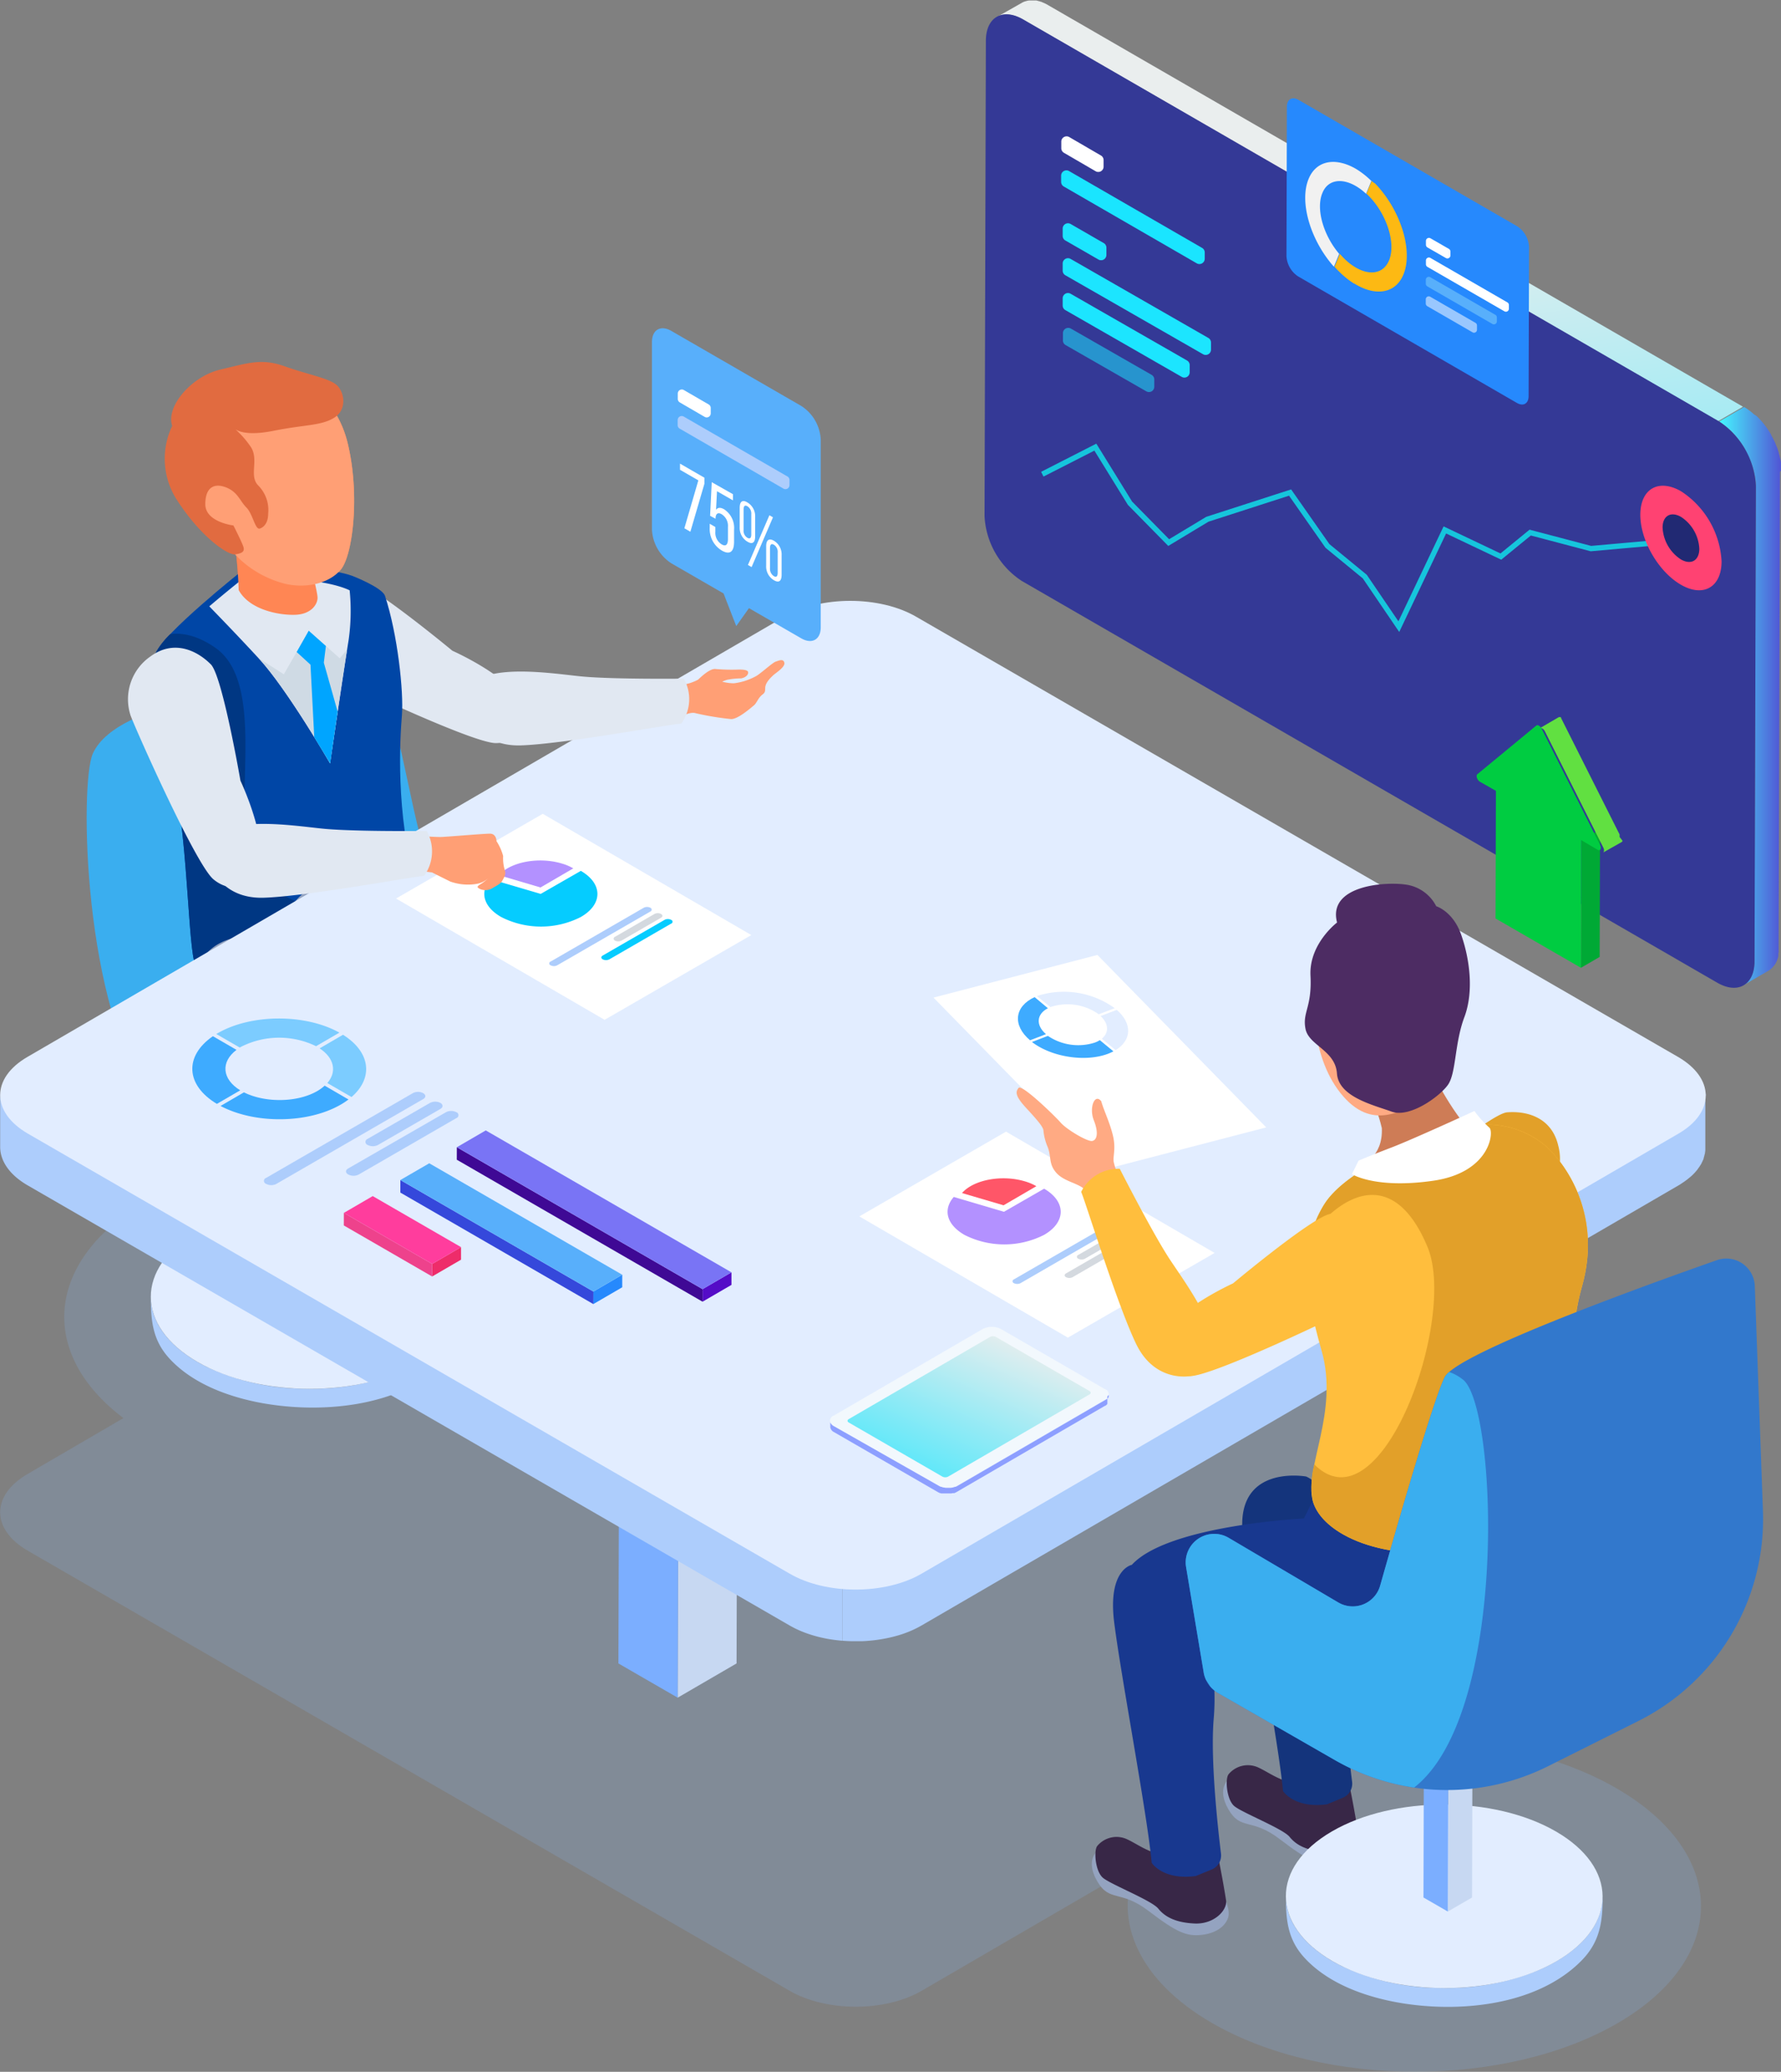 <svg xmlns="http://www.w3.org/2000/svg" xmlns:xlink="http://www.w3.org/1999/xlink" viewBox="0 0 335.11 389.63"><rect x="0" y="0" width="335.11" height="389.63" fill="#808080" stroke="none"/><defs><style>.cls-1{fill:#87aedd;opacity:0.25;}.cls-2{isolation:isolate;}.cls-3{fill:#adcdfc;}.cls-4{fill:#e2edff;}.cls-5{fill:#c7d8f2;}.cls-6{fill:#7baeff;}.cls-7{fill:#4da5dc;}.cls-8{fill:#3aaeef;}.cls-9{fill:#e1e8f2;}.cls-10{fill:#e16b40;}.cls-11{fill:#ff8654;}.cls-12{fill:#0046a6;}.cls-13{fill:#003783;}.cls-14{fill:#ff9f75;}.cls-15{fill:#cfdae4;}.cls-16{fill:#00a5ff;}.cls-17{fill:#382747;}.cls-18{fill:#94a3c0;}.cls-19{fill:#fff;}.cls-20{fill:#ff5668;}.cls-21{fill:#b391ff;}.cls-22{fill:#d4d9df;}.cls-23{fill:#f2f8fd;}.cls-24{fill:url(#linear-gradient);}.cls-25{fill:url(#linear-gradient-2);}.cls-26{fill:#05ccff;}.cls-27{fill:#540cc7;}.cls-28{fill:#3f0995;}.cls-29{fill:#7974f5;}.cls-30{fill:#2689fd;}.cls-31{fill:#3548db;}.cls-32{fill:#58affb;}.cls-33{fill:#ee2c6a;}.cls-34{fill:#ee428c;}.cls-35{fill:#ff3d9d;}.cls-36{fill:#7cccff;}.cls-37{fill:#3eabff;}.cls-38{fill:url(#linear-gradient-3);}.cls-39{fill:url(#linear-gradient-4);}.cls-40{fill:#343996;}.cls-41{fill:#1ae5ff;}.cls-42{fill:none;stroke:#16c5dc;stroke-miterlimit:10;}.cls-43{fill:#f1f1f1;}.cls-44{fill:#fdb913;}.cls-45{opacity:0.53;}.cls-46{fill:#ff4272;}.cls-47{fill:#212973;}.cls-48{fill:#1ce5ff;}.cls-49{fill:#00a935;}.cls-50{fill:#61e041;}.cls-51{fill:#00cc41;}.cls-52{fill:#14347c;}.cls-53{fill:#18388f;}.cls-54{fill:#ce7c56;}.cls-55{fill:#e2a029;}.cls-56{fill:#ffbe3d;}.cls-57{fill:#ffaa83;}.cls-58{fill:#4d2c63;}.cls-59{fill:#3278cc;}</style><linearGradient id="linear-gradient" x1="200.67" y1="203.06" x2="194.11" y2="253.6" gradientTransform="matrix(-1, 0, 0, 1, 374.98, 0)" gradientUnits="userSpaceOnUse"><stop offset="0" stop-color="#c6e6ff"/><stop offset="1" stop-color="#8d9fff"/></linearGradient><linearGradient id="linear-gradient-2" x1="335.7" y1="291.78" x2="354.44" y2="249.81" gradientTransform="translate(-165.5)" gradientUnits="userSpaceOnUse"><stop offset="0" stop-color="#1ae5ff"/><stop offset="1" stop-color="#eaeeee"/></linearGradient><linearGradient id="linear-gradient-3" x1="-140.31" y1="191.22" x2="-111.03" y2="-26.42" gradientTransform="matrix(-1, 0, 0, 1, 137.87, 0)" gradientUnits="userSpaceOnUse"><stop offset="0" stop-color="#1ae5ff"/><stop offset="0.26" stop-color="#64e8f9"/><stop offset="0.7" stop-color="#eaeeee"/></linearGradient><linearGradient id="linear-gradient-4" x1="-197.24" y1="130.9" x2="-185.51" y2="130.9" gradientTransform="matrix(-1, 0, 0, 1, 137.87, 0)" gradientUnits="userSpaceOnUse"><stop offset="0" stop-color="#5155d4"/><stop offset="1" stop-color="#45f7ff"/></linearGradient></defs><title>Asset 3bedek</title><g id="Layer_2" data-name="Layer 2"><g id="OBJECTS"><path class="cls-1" d="M304.12,336.29c-13.84-8-33.26-10.74-50.91-8.27l62.63-36.39c6.84-4,6.81-10.42-.08-14.4L172.41,194.47c-6.89-4-18-4-24.85,0l-49,28.46c-21.2-9.35-51.53-8.44-70.8,2.76s-20.76,28.78-4.54,41L5.14,277.23c-6.84,4-6.81,10.42.08,14.4l143.35,82.76c6.88,4,18,4,24.85,0L213.65,351c-4.22,10.24.59,21.48,14.43,29.47,21.13,12.2,55.31,12.2,76.31,0S325.25,348.49,304.12,336.29Z"/><g class="cls-2"><path class="cls-3" d="M87.9,244.89c-.56,6.28-6.48,10.55-11.81,12.85a45.4,45.4,0,0,1-18.5,3.43A43.9,43.9,0,0,1,38.79,257c-5.06-2.49-10.43-7-10.41-13.15,0,4.47.3,8.17,3.52,11.66,4.15,4.5,10.4,6.92,16.28,8.14C59.65,266,75.27,264.87,84,256c3.5-3.55,4-7.3,4-12A8.5,8.5,0,0,1,87.9,244.89Z"/><path class="cls-4" d="M79.17,231.72c11.68,6.74,11.75,17.67.15,24.41s-30.48,6.74-42.15,0S25.45,238.46,37,231.72,67.5,225,79.17,231.72Z"/></g><g class="cls-2"><polygon class="cls-5" points="63.49 218.1 63.41 244.15 58.85 246.79 58.93 220.75 63.49 218.1"/><polygon class="cls-6" points="58.93 220.75 58.85 246.79 54.27 244.15 54.34 218.1 58.93 220.75"/><polygon class="cls-7" points="63.49 218.1 58.93 220.75 54.34 218.1 58.9 215.45 63.49 218.1"/></g><path class="cls-8" d="M29.29,133.64s-9.34,2.49-11.83,8.1-1.87,47.94,11.21,65.38S66,227,71.63,224.55s38-18.68,40.47-26.77-10-14.33-16.81-17.44-11.21-7.47-14.94-18.68-5.61-30.51-10-33.62S55.44,119.94,29.29,133.64Z"/><path class="cls-9" d="M85.12,122.38s-15.32-12.69-18.44-13c-3.74-.29-8.4,1-9.62,6.28a9.77,9.77,0,0,0,4.42,10.87c2.81,1.54,27.46,13.24,31.82,13.22s7.14-3.78,4.32-8.43S85.12,122.38,85.12,122.38Z"/><path class="cls-10" d="M58.63,106.5a1.66,1.66,0,0,0,0,.51c.23,1.13,1,4,1.11,5.25s-1.07,3.27-4.24,3.36-8.61-1-10.59-4.65a87.18,87.18,0,0,0-1.07-11.12Z"/><path class="cls-11" d="M65.44,83.44c-2.29-9.6-10.23-14.72-18.82-12.26,0,0-9.36,1.41-13.13,9.88s2.71,15.12,6.85,19.31c1.75,1.72,3.07,3,3.91,3.89.3.32.6.64.91.93l.09.09h0a19.64,19.64,0,0,0,8.28,4.48c3.85.94,8.29.08,10.58-2.62S67.74,93,65.44,83.44Z"/><path class="cls-12" d="M45.65,107.26S30.57,119.2,29.2,123,28,137.14,31.58,143.87s3.64,32.16,5,37.07,14.86,5.81,23.07,3.8,21.22-8.88,18.61-18.19c-3.87-13.74-3-27.59-2.64-32s-.8-15.27-3.18-22.49c-.5-1.53-5.88-3.65-5.88-3.65S61,105.84,45.65,107.26Z"/><path class="cls-13" d="M48.39,164.15c-6.23-7.88,2.9-34.87-7.89-42.34-3.29-2.28-6.12-2.85-8.46-2.56A13.76,13.76,0,0,0,29.2,123c-1.36,3.79-1.18,14.15,2.38,20.88s3.64,32.16,5,37.07c1.28,4.46,12.54,5.61,20.73,4.26l11.79-12.33S54.61,172,48.39,164.15Z"/><path class="cls-9" d="M45.14,109.28c13.11-1.21,19.15,1,20.65,1.74a38.75,38.75,0,0,1-.19,9.32c-1,6.19-3.5,23.22-3.5,23.22s-8.09-14-13.42-19.74c-3.74-4.06-7.44-7.87-9.3-9.79C42.53,111.35,45.14,109.28,45.14,109.28Z"/><path class="cls-11" d="M58.63,106.5a1.66,1.66,0,0,0,0,.51c.23,1.13,1,4,1.11,5.25s-1.07,3.27-4.24,3.36-8.61-1-10.59-4.65a87.18,87.18,0,0,0-1.07-11.12Z"/><path class="cls-14" d="M65.44,83.44c-2.29-9.6-10.23-14.72-18.82-12.26,0,0-9.36,1.41-13.13,9.88s2.71,15.12,6.85,19.31c1.75,1.72,3.07,3,3.91,3.89.3.32.6.64.91.93l.09.09h0a19.64,19.64,0,0,0,8.28,4.48c3.85.94,8.29.08,10.58-2.62S67.74,93,65.44,83.44Z"/><path class="cls-15" d="M63.93,123.8l-5.84-5.18-4.68,8.19-4.71-3c5.32,5.76,13.4,19.73,13.4,19.73s2.06-14.2,3.2-21.38Z"/><path class="cls-16" d="M63.53,133.83l-2.6-9.2.39-3.14-3.23-2.87-2.27,4,2.6,2.38.71,13.65c1.77,2.87,3,4.94,3,4.94S62.76,139.05,63.53,133.83Z"/><path class="cls-10" d="M32.4,80.1a14.27,14.27,0,0,0,.94,14C38,101.27,43,104.45,44.25,104.26s1.85-.5,1.54-1.44-1.87-4-1.87-4-5.29-.62-5.29-4,1.87-4,4-3.12,2.49,2.49,3.73,3.74S48,99.71,48.9,99.4s1.56-1.25,1.56-2.8a6.57,6.57,0,0,0-1.87-5.3c-1.86-1.87.31-5-1.55-7.47a18.1,18.1,0,0,0-3.12-3.42s1.25,1.86,7.48.62,9-.93,11.51-2.49,1.87-5,.32-6.23-5.3-1.87-9.66-3.42-6.84-.63-12.14.62S31.16,76.36,32.4,80.1Z"/><path class="cls-17" d="M120.2,267.51a6.49,6.49,0,0,0,3.11,5.4c3.32,2.28,3.94,3.73,6.64,4.77s5.19,4.57,4,7.06-7.06,2.9-10.8,1.87-4.35-4.36-7.88-5.61a13,13,0,0,1-5.81-3.73c-1-1-.63-5.19-.63-5.19l12.66-4.15"/><path class="cls-17" d="M136.39,255.47a6.49,6.49,0,0,0,3.11,5.4c3.32,2.28,3.94,3.74,6.64,4.77s5.19,4.57,4,7.06-7.06,2.91-10.8,1.87-4.36-4.36-7.88-5.61a13,13,0,0,1-5.82-3.73c-1-1-.62-5.19-.62-5.19l12.66-4.15"/><path class="cls-18" d="M37.59,181.07a22.46,22.46,0,0,1,.63,4.67c0,2.18-1.56,8.4,1.55,15.88s24,9,30.82,12.14a67.9,67.9,0,0,1,12.15,6.85c1.24.93,3,14.11,8.4,22s14.53,23.66,16.6,30.3A15.72,15.72,0,0,0,119,270.83c2.78-1.81,2.49-2.9,2.49-2.9s-10.79-23.66-13.28-33.63-5.4-21.58-10-24.49-19.1-13.28-22.42-15.36-12.27-8.63-14-12.62S43,171.42,37.59,181.07Z"/><path class="cls-18" d="M54.72,170.79a22.8,22.8,0,0,1,.62,4.67c0,2.18-1.56,8.41,1.56,15.88s24,9,30.82,12.14a69,69,0,0,1,12.14,6.85c1.24.94,3,14.12,8.4,22s14.53,23.66,16.61,30.3a15.68,15.68,0,0,0,11.21-2.07c2.77-1.82,2.49-2.91,2.49-2.91S127.77,234,125.28,224s-5.39-21.58-10-24.49-19.09-13.28-22.41-15.36-12.27-8.64-14-12.62S60.11,161.14,54.72,170.79Z"/><g class="cls-2"><polygon class="cls-5" points="138.77 249.51 138.59 312.83 127.51 319.27 127.69 255.95 138.77 249.51"/><polygon class="cls-6" points="127.69 255.95 127.51 319.27 116.36 312.83 116.54 249.51 127.69 255.95"/><polygon class="cls-7" points="138.77 249.51 127.69 255.95 116.54 249.51 127.62 243.08 138.77 249.51"/></g><path class="cls-3" d="M320.91,206.14a4.86,4.86,0,0,1-.07.55c0,.16-.07.31-.11.46s-.09.35-.15.52-.12.29-.18.43-.16.36-.26.55-.15.26-.23.39-.27.41-.42.61-.29.39-.46.58l-.12.13a8.53,8.53,0,0,1-.74.73c-.16.15-.35.3-.54.45s-.31.26-.49.38-.42.29-.63.43-.43.29-.67.42L173.42,295.54a19.43,19.43,0,0,1-3.85,1.69,23.84,23.84,0,0,1-3.33.83c-.73.14-1.48.24-2.24.31s-1.29.11-1.95.13-1.2,0-1.8,0-1.15,0-1.73-.09l0,10.15c.58.05,1.16.08,1.73.09s1.21,0,1.8,0,1.31-.07,1.95-.13,1.51-.18,2.25-.32a25.16,25.16,0,0,0,3.32-.82,20,20,0,0,0,3.85-1.7l142.42-82.76.22-.13.45-.3c.21-.14.43-.28.63-.43s.33-.25.49-.38.38-.3.55-.45l.1-.09c.23-.21.44-.42.64-.64l.11-.13c.12-.13.24-.27.34-.4a1.88,1.88,0,0,0,.12-.18,7.4,7.4,0,0,0,.42-.61c.05-.09.12-.17.17-.26a.75.75,0,0,0,.06-.13c.1-.18.18-.37.26-.55s.11-.21.15-.32l0-.11a5.08,5.08,0,0,0,.15-.52c0-.12.08-.24.1-.36a.28.28,0,0,0,0-.09,5.35,5.35,0,0,0,.07-.56c0-.12,0-.24,0-.36v-.15l0-10.15C321,205.8,320.92,206,320.91,206.14Z"/><path class="cls-3" d="M156.81,298.23c-.58-.08-1.17-.19-1.74-.3s-1.23-.28-1.83-.45-1.45-.45-2.14-.72a19.72,19.72,0,0,1-2.53-1.22L5.22,212.78c-3.47-2-5.2-4.63-5.19-7.25l0,10.15c0,2.62,1.72,5.25,5.19,7.25l143.35,82.76a19.23,19.23,0,0,0,2.54,1.22c.68.27,1.4.51,2.13.72s1.21.32,1.83.45,1.16.22,1.75.3,1.13.14,1.7.19l0-10.15C158,298.37,157.38,298.31,156.81,298.23Z"/><path class="cls-4" d="M315.76,198.78c6.89,4,6.92,10.42.08,14.4L173.42,295.94c-6.84,4-18,4-24.85,0L5.22,213.18c-6.89-4-6.92-10.42-.08-14.4L147.56,116c6.84-4,18-4,24.85,0Z"/><polygon class="cls-19" points="161.69 228.76 200.93 251.56 228.54 235.63 189.29 212.82 161.69 228.76"/><path class="cls-20" d="M195,223.08l-6.17,3.59-7.82-2.3c2.18-2.5,7.45-3.49,11.77-2.22A9.75,9.75,0,0,1,195,223.08Z"/><path class="cls-21" d="M196.46,223.55c4.15,2.4,4.17,6.28,0,8.68a16.54,16.54,0,0,1-15,0c-3.32-1.92-4.1-4.71-2-7.13l9.45,2.79Z"/><path class="cls-3" d="M190.78,240.6a.38.38,0,0,0,0,.72,1.4,1.4,0,0,0,1.23,0l17.52-10.12a.37.37,0,0,0,0-.71,1.34,1.34,0,0,0-1.23,0Z"/><path class="cls-22" d="M202.89,236a.38.38,0,0,0,0,.72,1.36,1.36,0,0,0,1.24,0l7.43-4.29c.35-.2.34-.52,0-.72a1.37,1.37,0,0,0-1.23,0Z"/><path class="cls-22" d="M200.58,239.48c-.34.2-.35.52,0,.71a1.36,1.36,0,0,0,1.24,0l11.63-6.72c.34-.19.35-.51,0-.71a1.34,1.34,0,0,0-1.23,0Z"/><path class="cls-23" d="M207.9,261.24a1.05,1.05,0,0,1,0,2l-28,16.27a3.79,3.79,0,0,1-3.44,0L156.9,268.21a1.05,1.05,0,0,1,0-2l28-16.27a3.79,3.79,0,0,1,3.44,0Z"/><path class="cls-24" d="M208.61,262.32s0,.05,0,.07a.14.14,0,0,1,0,.06.24.24,0,0,1,0,.08.14.14,0,0,1,0,.06.25.25,0,0,1,0,.07l0,.06-.06.08,0,.05-.1.11,0,0-.08.06-.06.06-.09.05-.09.06-28,16.27a2.68,2.68,0,0,1-.34.16l-.09,0-.23.07-.24.06-.3.05h-.07l-.41,0h-.06l-.41,0h-.06l-.39-.07h-.07l-.34-.11-.06,0a2.48,2.48,0,0,1-.37-.17L156.9,268.21a1.4,1.4,0,0,1-.67-.73.86.86,0,0,1,0-.27v1.12a.57.57,0,0,0,0,.13,1.28,1.28,0,0,0,.7.87l19.56,11.29a2.85,2.85,0,0,0,.35.17h0l.06,0,.21.07.13,0,.06,0h.07l.24,0h.72l.27,0h.11l.2,0,.09,0,.24-.06.13,0,.1,0,.1,0,.34-.16,28-16.26,0,0,.06,0,.09-.06.07-.06.07-.06h0l0,0a1.14,1.14,0,0,0,.11-.11s0,0,0,0l0,0a.35.35,0,0,0,.05-.08l0,0v0l0-.07s0,0,0,0h0a.14.14,0,0,1,0-.07.43.43,0,0,1,0-.05v0a.17.17,0,0,0,0-.07.43.43,0,0,1,0-.05v-1.07Z"/><path class="cls-25" d="M205,261.6a.34.34,0,0,1,0,.64l-26.59,15.45a1.19,1.19,0,0,1-1.1,0L159.7,267.52c-.3-.18-.31-.46,0-.64l26.59-15.45a1.19,1.19,0,0,1,1.1,0Z"/><polygon class="cls-19" points="74.52 168.98 113.76 191.79 141.37 175.85 102.12 153.05 74.52 168.98"/><path class="cls-21" d="M107.87,163.31l-6.17,3.59-7.82-2.31c2.18-2.49,7.45-3.49,11.77-2.21A9.32,9.32,0,0,1,107.87,163.31Z"/><path class="cls-26" d="M109.29,163.78c4.15,2.39,4.17,6.28,0,8.67a16.48,16.48,0,0,1-15,0c-3.32-1.91-4.1-4.71-2-7.12l9.45,2.78Z"/><path class="cls-3" d="M103.61,180.83a.37.37,0,0,0,0,.71,1.34,1.34,0,0,0,1.23,0l17.52-10.11a.38.38,0,0,0,0-.72,1.4,1.4,0,0,0-1.23,0Z"/><path class="cls-22" d="M115.71,176.18a.38.38,0,0,0,0,.71,1.39,1.39,0,0,0,1.24,0l7.43-4.3c.35-.19.34-.51,0-.71a1.34,1.34,0,0,0-1.23,0Z"/><path class="cls-26" d="M113.41,179.7c-.35.2-.35.52,0,.72a1.39,1.39,0,0,0,1.24,0l11.63-6.72a.37.37,0,0,0,0-.71,1.34,1.34,0,0,0-1.23,0Z"/><g class="cls-2"><polygon class="cls-27" points="137.63 239.28 137.63 241.64 132.19 244.8 132.19 242.44 137.63 239.28"/><polygon class="cls-28" points="132.19 242.44 132.19 244.8 85.95 218.1 85.96 215.75 132.19 242.44"/><polygon class="cls-29" points="137.63 239.28 132.19 242.44 85.96 215.75 91.4 212.59 137.63 239.28"/></g><g class="cls-2"><polygon class="cls-30" points="117.08 239.73 117.08 242.09 111.64 245.25 111.65 242.89 117.08 239.73"/><polygon class="cls-31" points="111.65 242.89 111.64 245.25 75.33 224.28 75.33 221.92 111.65 242.89"/><polygon class="cls-32" points="117.08 239.73 111.65 242.89 75.33 221.92 80.77 218.77 117.08 239.73"/></g><g class="cls-2"><polygon class="cls-33" points="86.75 234.54 86.75 236.9 81.31 240.06 81.32 237.7 86.75 234.54"/><polygon class="cls-34" points="81.32 237.7 81.31 240.06 64.69 230.46 64.7 228.1 81.32 237.7"/><polygon class="cls-35" points="86.75 234.54 81.32 237.7 64.7 228.1 70.13 224.94 86.75 234.54"/></g><path class="cls-3" d="M50.07,221.52a.59.59,0,0,0,0,1.12,2.08,2.08,0,0,0,1.94,0L79.62,206.7c.54-.31.55-.81,0-1.12a2.08,2.08,0,0,0-1.94,0Z"/><path class="cls-3" d="M69.15,214.19a.6.6,0,0,0,0,1.12,2.15,2.15,0,0,0,2,0l11.71-6.76c.55-.32.54-.82,0-1.14a2.17,2.17,0,0,0-1.94,0Z"/><path class="cls-3" d="M65.52,219.74c-.55.32-.56.82,0,1.13a2.13,2.13,0,0,0,2,0l18.34-10.59a.59.59,0,0,0,0-1.12,2.14,2.14,0,0,0-1.94,0Z"/><g class="cls-2"><path class="cls-36" d="M63.86,194.2l-4.39,2.55a15.86,15.86,0,0,0-14.12.12l-.23.14-4.42-2.55.24-.14C47.24,190.66,57.44,190.62,63.86,194.2Z"/><path class="cls-36" d="M64.54,194.6c5.21,3.27,5.75,8.13,1.6,11.71l-4.55-2.63c1.82-2.09,1.34-4.69-1.45-6.52Z"/><path class="cls-37" d="M65.57,206.77a13.14,13.14,0,0,1-1.43.95c-6.2,3.6-16.2,3.69-22.64.27l4.4-2.56c4,2,10.05,1.94,13.83-.26a8.23,8.23,0,0,0,1.36-1Z"/></g><path class="cls-37" d="M44.5,197.44c-3,2.26-2.76,5.49.7,7.61l-4.39,2.55c-5.9-3.53-6.16-9-.75-12.73Z"/><path class="cls-32" d="M150.79,76.36a8,8,0,0,1,3.64,6.31l0,35.29c0,2.32-1.65,3.25-3.66,2.09l-9.85-5.68-.47.67-1.92,2.7-1.91-4.91-.47-1.22-9.84-5.68a8,8,0,0,1-3.64-6.31l0-35.29c0-2.32,1.64-3.26,3.66-2.09Z"/><path class="cls-19" d="M133.73,76.74v1a.76.76,0,0,1-1.14.66l-4.68-2.72a.76.76,0,0,1-.38-.66V74a.76.76,0,0,1,1.14-.65l4.69,2.72A.76.76,0,0,1,133.73,76.74Z"/><path class="cls-3" d="M148.55,90.23v1a.76.76,0,0,1-1.14.66L127.89,80.61a.73.73,0,0,1-.38-.66V79a.76.76,0,0,1,1.14-.66l19.52,11.27A.77.77,0,0,1,148.55,90.23Z"/><polygon class="cls-19" points="132.54 89.84 132.54 90.98 129.9 100 128.77 99.35 131.4 90.34 127.95 88.35 127.95 87.19 132.54 89.84"/><path class="cls-19" d="M137.91,92.94V94.1l-3-1.72-.18,3.49c.33-.45.83-.48,1.52-.09a4.18,4.18,0,0,1,1.87,3.86v2.27c0,1.79-.75,2.53-2.3,1.63a4.7,4.7,0,0,1-2.28-4.27V98.5l1.06.61V100a2.56,2.56,0,0,0,1.18,2.37c.81.47,1.19.05,1.19-1V99.08a2.57,2.57,0,0,0-1.18-2.37c-.62-.36-1.05-.2-1.15.59v.26L133.61,97l.31-6.32Z"/><path class="cls-19" d="M145.63,101.7a3,3,0,0,1,1.44,2.7v3.67c0,1.14-.45,1.63-1.45,1.05a3,3,0,0,1-1.46-2.73v-3.67C144.17,101.61,144.64,101.13,145.63,101.7Zm.7,6v-3.79a1.56,1.56,0,0,0-.71-1.46c-.52-.3-.73,0-.74.62v3.79a1.63,1.63,0,0,0,.73,1.49c.5.29.72,0,.72-.65"/><path class="cls-19" d="M142.09,100.86c0,1.13-.48,1.61-1.47,1a3,3,0,0,1-1.44-2.71V95.49c0-1.11.47-1.6,1.45-1a3,3,0,0,1,1.46,2.72Zm-.73-.36V96.7a1.63,1.63,0,0,0-.73-1.49c-.52-.3-.72,0-.72.65v3.81a1.55,1.55,0,0,0,.71,1.46c.52.3.74,0,.74-.63"/><polygon class="cls-19" points="144.77 96.9 145.44 97.29 141.42 106.65 140.73 106.25 144.77 96.9"/><path class="cls-38" d="M197.27,1,197,.84l-.29-.15-.28-.13-.29-.12L195.9.33l-.06,0h0l-.2-.07-.3-.08L195,.09l-.3,0-.21,0h-.44l-.37,0a2.57,2.57,0,0,0-.4.06h0l-.47.13a3,3,0,0,0-.57.27L187.56,3.2a3.45,3.45,0,0,1,1-.4h0a3.92,3.92,0,0,1,1.19-.06h0a6,6,0,0,1,1.3.29h0a8.59,8.59,0,0,1,1.43.66l130.8,75.52,4.68-2.72Z"/><path class="cls-39" d="M335.1,88.36c0-.11,0-.23,0-.34l0-.34c0-.12,0-.23,0-.35s0-.24,0-.36h0l-.06-.34c0-.13-.05-.25-.08-.37s-.05-.25-.08-.37-.07-.25-.1-.38a2.45,2.45,0,0,1-.08-.29v0s0,0,0-.06l-.12-.36-.12-.36c0-.12-.09-.24-.13-.35s-.09-.23-.14-.34-.07-.18-.11-.26v0l0-.06-.16-.34-.18-.37c-.07-.14-.14-.29-.22-.43s-.16-.3-.25-.44a.59.59,0,0,0,0-.08l-.06-.1c-.16-.28-.34-.56-.52-.83s-.29-.43-.45-.64l-.31-.41-.27-.34c-.09-.1-.18-.21-.28-.31l-.27-.31-.06-.06,0,0-.21-.22-.3-.3L330,77.9l-.31-.28-.16-.13,0,0-.12-.1a3.55,3.55,0,0,0-.31-.23l-.3-.22-.3-.2-.3-.18-.07,0-4.68,2.72a11.69,11.69,0,0,1,1.4,1l0,0a13.31,13.31,0,0,1,1.29,1.21l0,0a16.6,16.6,0,0,1,2.21,3,.56.56,0,0,1,0,.08c.3.53.58,1.08.83,1.64v0a16.42,16.42,0,0,1,.64,1.73v0a14.25,14.25,0,0,1,.41,1.75h0a11.16,11.16,0,0,1,.14,1.71l-.26,89.37a7.94,7.94,0,0,1-.14,1.52v.05a5.63,5.63,0,0,1-.4,1.24v0a3.73,3.73,0,0,1-.53.82,2.43,2.43,0,0,1-.2.25,3.08,3.08,0,0,1-.77.63l4.68-2.72a3.6,3.6,0,0,0,.78-.63,2.35,2.35,0,0,0,.19-.25,2.66,2.66,0,0,0,.26-.31,5.42,5.42,0,0,0,.26-.48v0a1.94,1.94,0,0,0,.15-.36c.05-.12.09-.24.13-.37l.09-.36,0-.15v-.05l0-.14c0-.12,0-.23.05-.34s0-.23,0-.34,0-.22,0-.34v-.36l.26-89.37C335.11,88.57,335.11,88.47,335.1,88.36Z"/><path class="cls-40" d="M323.39,79.21a15.52,15.52,0,0,1,7,12.19l-.26,89.37c0,4.49-3.18,6.29-7.08,4l-130.8-75.52a15.47,15.47,0,0,1-7-12.19l.25-89.37c0-4.49,3.18-6.29,7.09-4Z"/><path class="cls-30" d="M285.48,42.56a4.9,4.9,0,0,1,2.22,3.84l-.08,28.09c0,1.41-1,2-2.23,1.27L244.28,52a4.88,4.88,0,0,1-2.22-3.83l.08-28.09c0-1.41,1-2,2.23-1.27Z"/><path class="cls-19" d="M207.65,30.1v1.27a1,1,0,0,1-1.47.85l-6-3.49a1,1,0,0,1-.49-.85V26.6a1,1,0,0,1,1.47-.84l6,3.49A1,1,0,0,1,207.65,30.1Z"/><path class="cls-41" d="M226.68,47.42V48.7a1,1,0,0,1-1.47.84L200.15,35.07a1,1,0,0,1-.49-.84V33a1,1,0,0,1,1.46-.85l25.06,14.47A1,1,0,0,1,226.68,47.42Z"/><polyline class="cls-42" points="196.12 89.18 206.1 84.09 212.62 94.64 219.9 102.04 227.18 97.65 242.74 92.63 249.77 102.67 256.8 108.44 263.2 117.85 271.86 99.66 282.4 104.67 287.92 100.16 299.34 103.17 316.28 101.66"/><path class="cls-43" d="M255.12,31.75c-3.79-2.19-7.38-1.63-8.86,1.81-1.85,4.31.26,11.57,4.72,16.59l1-2.41c-3-3.53-4.43-8.51-3.14-11.49,1-2.43,3.57-2.82,6.24-1.28a10.08,10.08,0,0,1,1.95,1.47l1-2.41A15.57,15.57,0,0,0,255.12,31.75Z"/><path class="cls-44" d="M258.1,34l-1,2.41.48.47c3.44,3.54,5.12,9,3.75,12.16-.05.11-.1.22-.16.33l-.06.11c-1,1.75-2.9,2.18-5,1.33a8.36,8.36,0,0,1-1-.49l-.27-.16-.42-.28,0,0q-.41-.28-.81-.63l-.11-.09-.3-.27-.11-.1-.38-.38-.61-.66-1,2.41c.2.22.39.44.6.65s.37.37.56.55l.15.15.43.38.14.12c.39.33.77.63,1.16.9l.09.06.52.35.07,0,.35.21c.29.17.57.32.85.45l.61.27c3.22,1.27,6.11.47,7.4-2.53,1.93-4.5-.45-12.22-5.32-17.24C258.43,34.34,258.26,34.18,258.1,34Z"/><path class="cls-19" d="M272.91,47.31v.74a.57.57,0,0,1-.85.48l-3.48-2a.58.58,0,0,1-.28-.49v-.74a.57.57,0,0,1,.85-.49l3.48,2A.58.58,0,0,1,272.91,47.31Z"/><path class="cls-19" d="M283.91,57.32v.74a.56.56,0,0,1-.84.49l-14.49-8.36a.58.58,0,0,1-.28-.49V49a.56.56,0,0,1,.85-.49l14.48,8.36A.56.56,0,0,1,283.91,57.32Z"/><g class="cls-45"><path class="cls-19" d="M277.91,61.21V62a.56.56,0,0,1-.85.49l-8.51-4.91a.59.59,0,0,1-.28-.5V56.3a.56.56,0,0,1,.85-.49l8.51,4.91A.57.57,0,0,1,277.91,61.21Z"/></g><path class="cls-32" d="M281.65,59.7v.73a.56.56,0,0,1-.85.49l-12.24-7.06a.59.59,0,0,1-.28-.49v-.74a.56.56,0,0,1,.85-.49l12.24,7.07A.56.56,0,0,1,281.65,59.7Z"/><path class="cls-46" d="M316.32,92.4c-4.22-2.44-7.66-.48-7.68,4.37s3.41,10.75,7.63,13.19,7.64.48,7.66-4.37A16.79,16.79,0,0,0,316.32,92.4Z"/><path class="cls-47" d="M316.3,97.21c-1.91-1.1-3.47-.22-3.47,2a7.58,7.58,0,0,0,3.45,6c1.9,1.1,3.45.22,3.46-2A7.59,7.59,0,0,0,316.3,97.21Z"/><path class="cls-48" d="M208.18,46.61v1.32a1,1,0,0,1-1.51.87l-6.22-3.58a1,1,0,0,1-.5-.87V43a1,1,0,0,1,1.51-.87l6.21,3.58A1,1,0,0,1,208.18,46.61Z"/><path class="cls-48" d="M227.86,64.42v1.32a1,1,0,0,1-1.51.87L200.46,51.77a1,1,0,0,1-.51-.87V49.58a1,1,0,0,1,1.51-.88l25.89,14.85A1,1,0,0,1,227.86,64.42Z"/><g class="cls-45"><path class="cls-48" d="M217.19,71.4v1.32a1,1,0,0,1-1.51.87l-15.22-8.72A1,1,0,0,1,200,64V62.67a1,1,0,0,1,1.51-.87l15.22,8.72A1,1,0,0,1,217.19,71.4Z"/></g><path class="cls-48" d="M223.85,68.67V70a1,1,0,0,1-1.51.87L200.46,58.32a1,1,0,0,1-.51-.88V56.13a1,1,0,0,1,1.51-.88l21.88,12.54A1,1,0,0,1,223.85,68.67Z"/><g class="cls-2"><polygon class="cls-49" points="297.53 158.04 301.06 155.99 300.99 179.96 297.46 182.01 297.53 158.04"/><path class="cls-50" d="M304.74,157.4v-.21h0V157l0,0v-.06l0,0v0h0l-11-21.88,0,0,0-.06a.35.35,0,0,0-.05-.08.1.1,0,0,0,0-.05l0,0,0,0,0,0v0h0l0,0,0,0,0,0,0,0,0,0,0,0,0,0h0l0,0h0l0,0h-.34l-.05,0-3.54,2.06a.32.32,0,0,1,.21,0h0a.46.46,0,0,1,.24.08,1.2,1.2,0,0,1,.26.21h0a1.72,1.72,0,0,1,.22.33l11,21.88a1.38,1.38,0,0,1,.11.3h0a.86.86,0,0,1,0,.27h0a.46.46,0,0,1-.05.21h0a.37.37,0,0,1-.12.13l3.53-2a.38.38,0,0,0,.11-.11l0,0h0l0,0v-.15h0v0Z"/><path class="cls-51" d="M289.6,136.51a1.29,1.29,0,0,1,.48.54l11,21.88c.32.65,0,1.17-.49.87L297.53,158l-.07,24-16.06-9.27.07-24-3-1.71c-.53-.3-.82-1.16-.48-1.43l11.08-9.14A.42.42,0,0,1,289.6,136.51Z"/></g><polygon class="cls-19" points="175.64 187.61 207.4 220.04 238.25 212.02 206.49 179.59 175.64 187.61"/><g class="cls-2"><path class="cls-4" d="M209.74,189.6l-3,1.15a10.14,10.14,0,0,0-8.93-1.41l-.16.06-2.53-2.07.17-.07A16.35,16.35,0,0,1,209.74,189.6Z"/><path class="cls-4" d="M210.13,189.92c3,2.61,2.78,5.74-.22,7.57l-2.6-2.14c1.37-1.13,1.34-2.82-.23-4.27Z"/><path class="cls-37" d="M209.5,197.72a10.34,10.34,0,0,1-1,.45c-4.3,1.63-10.63.63-14.33-2.21l3-1.15a10.18,10.18,0,0,0,8.77,1.28,4.31,4.31,0,0,0,1-.48Z"/></g><path class="cls-37" d="M197.17,189.61c-2.14,1.11-2.33,3.18-.36,4.88l-3,1.15c-3.36-2.85-2.94-6.36.86-8.12Z"/><path class="cls-18" d="M206.59,348s-2.49,1.71-.16,5.76,4.36,1.56,9.66,5.6,7.16,4.83,10,4.52,4.51-1.72,5-3.27-.93-4.2-.93-4.2Z"/><path class="cls-17" d="M229,348.14s1.09,5.3,1.71,9.34c.15,1.87-2.34,4.42-5.92,4.26s-5.6-1.25-6.85-2.8-9-4.57-10.43-5.81-1.71-5-1.09-5.92a4.71,4.71,0,0,1,5.45-1.4c2.49,1.09,4.52,3.11,9.5,3.42S229,348.14,229,348.14Z"/><path class="cls-18" d="M231.29,334.5s-2.49,1.71-.16,5.76,4.36,1.55,9.65,5.6,7.16,4.83,10,4.52,4.51-1.72,5-3.27-.94-4.21-.94-4.21Z"/><path class="cls-17" d="M253.7,334.65s1.09,5.3,1.72,9.34c.15,1.87-2.34,4.41-5.92,4.26s-5.6-1.25-6.85-2.8-9-4.57-10.43-5.81-1.71-5-1.09-5.92a4.71,4.71,0,0,1,5.45-1.4c2.49,1.09,4.52,3.11,9.5,3.42S253.7,334.65,253.7,334.65Z"/><path class="cls-52" d="M234.35,291.59c1.25,10,6.23,36.11,7.06,45.24,0,0,2.07,3.32,8.3,2.49l2.95-1.23a2.86,2.86,0,0,0,1.75-3c-.63-5-2-17.71-1.38-25.24.83-9.55-1.66-15.36-1.66-15.36.21-3.11.62-13.9-5.6-16.81,0,0-15.26-2.8-11.42,13.91"/><path class="cls-53" d="M247,282.25l-1.66,3.32s-25.53,1.24-32.38,8.72c0,0-4.56.83-3.32,10.79s6.23,36.11,7.06,45.24c0,0,2.07,3.33,8.3,2.49l3-1.23a2.86,2.86,0,0,0,1.74-3c-.62-5-2-17.71-1.38-25.24.83-9.54-1.66-15.36-1.66-15.36A130.79,130.79,0,0,1,249.92,315c12,5,22.41-.83,27-3.32a29.78,29.78,0,0,0,6.22-4.15A19,19,0,0,0,294.33,303c5.4-4.56,6.23-16.6.42-23.66S247,282.25,247,282.25Z"/><path class="cls-54" d="M256.14,219.15s4.13-1.53,3.86-7c-1.26-5.42-2.77-5.79-2.77-5.79S263,201,270,202.67c0,0,4.3,8.72,9.16,12.46C279.12,215.13,275.24,225.38,256.14,219.15Z"/><path class="cls-55" d="M265.17,222.27s15.26-12.77,18.37-13.08c3.73-.31,8.4.93,9.65,6.23a9.76,9.76,0,0,1-4.36,10.89c-2.8,1.56-27.39,13.39-31.75,13.39s-7.16-3.74-4.36-8.41S265.17,222.27,265.17,222.27Z"/><path class="cls-56" d="M269.84,213.76s-16.19,5.39-20.75,12.86-3.74,15.78-.42,27.4-3.32,22-1.66,28.23,13.28,12,30.3,9.13,18.27-9.55,19.51-13.28-3.32-21.59.83-36.12-4.15-24.49-7.47-27S280.22,209.19,269.84,213.76Z"/><path class="cls-55" d="M290.18,215c-3.32-2.49-10-5.81-20.34-1.24,0,0-16.19,5.39-20.75,12.86a21.25,21.25,0,0,0-2.41,5.62c6.56-8.52,15.86-12.26,21.92,2.27,5.65,13.57-8.73,53.43-21.29,40.9a15.58,15.58,0,0,0-.3,6.84c1.66,6.22,13.28,12,30.3,9.13s18.27-9.55,19.51-13.28-3.32-21.59.83-36.12S293.5,217.49,290.18,215Z"/><path class="cls-19" d="M254.38,220.81s4.36,2.81,15.25,1.25,11.52-9.34,10.59-10a20.26,20.26,0,0,1-2.8-3.12s-11.52,5.3-15.57,6.85-6.23,2.49-6.23,2.49Z"/><path class="cls-57" d="M247.22,186.88s-.94,11.21,5,18.68,11.83,3.11,15.57,1.24,5.29-5,6.53-14,1.25-17.74-5.29-20.54-13.7-3.43-17.74,3.42S247.22,186.88,247.22,186.88Z"/><path class="cls-58" d="M251.58,173.49s-5.3,4-5,10-1.56,6.85-.94,10,5.61,4,5.92,8.4,6.85,5.92,10.27,7.16,9-2.8,10.59-5,1.24-7.78,3.11-12.76.93-11.21-.62-15.57-4.67-5.29-4.67-5.29a7.6,7.6,0,0,0-5.3-4C261.23,165.71,249.71,166.33,251.58,173.49Z"/><g class="cls-2"><path class="cls-3" d="M301.47,357.59c-.57,6.28-6.48,10.55-11.81,12.85a45.43,45.43,0,0,1-18.5,3.43,44.19,44.19,0,0,1-18.8-4.17c-5.06-2.49-10.43-7-10.41-13.15,0,4.47.3,8.17,3.52,11.66,4.15,4.5,10.4,6.92,16.28,8.14,11.47,2.36,27.08,1.22,35.8-7.61,3.5-3.55,4-7.3,4-12A8.5,8.5,0,0,1,301.47,357.59Z"/><path class="cls-4" d="M292.74,344.42c11.67,6.74,11.75,17.67.15,24.41s-30.48,6.74-42.15,0-11.73-17.67-.13-24.41S281.07,337.68,292.74,344.42Z"/></g><g class="cls-2"><polygon class="cls-5" points="277.05 330.8 276.98 356.85 272.42 359.49 272.5 333.44 277.05 330.8"/><polygon class="cls-6" points="272.5 333.44 272.42 359.49 267.84 356.85 267.91 330.8 272.5 333.44"/><polygon class="cls-7" points="277.05 330.8 272.5 333.44 267.91 330.8 272.47 328.15 277.05 330.8"/></g><path class="cls-59" d="M330.18,241.86a5.36,5.36,0,0,0-7.13-4.87c-14.89,5.23-49,17.6-51.21,22-2.09,4.18-8.84,27.52-12.16,39.22a5.36,5.36,0,0,1-7.88,3.14l-20.63-12.16a5.37,5.37,0,0,0-8,5.5l3.32,19.87a5.36,5.36,0,0,0,2.61,3.77L251.16,331a42.46,42.46,0,0,0,40.12,1.16l17-8.51a42.44,42.44,0,0,0,23.43-39.51Z"/><path class="cls-8" d="M271.84,259c-2.09,4.18-8.84,27.52-12.16,39.22a5.36,5.36,0,0,1-7.88,3.14l-20.63-12.16a5.36,5.36,0,0,0-8,5.5l3.32,19.87a5.08,5.08,0,0,0,.42,1.32l.79,1.24a5.61,5.61,0,0,0,1.4,1.21L251.16,331a42.32,42.32,0,0,0,14.92,5.17c17.91-13.89,15.65-71.87,9.16-76.74a8.88,8.88,0,0,0-2.56-1.41A3.62,3.62,0,0,0,271.84,259Z"/><path class="cls-56" d="M232,241.36s15.26-12.76,18.37-13.07c3.74-.32,8.41.93,9.65,6.22a9.77,9.77,0,0,1-4.36,10.9c-2.8,1.55-27.39,13.39-31.75,13.39s-7.16-3.74-4.36-8.41S232,241.36,232,241.36Z"/><path class="cls-57" d="M210.48,221.12a10.9,10.9,0,0,1-.93-2.64c-.16-1.09.46-2.49-.16-5s-1.71-4.67-2.18-6.38c-1.24-1.56-2.33,1.24-1.4,3.58s.62,3.73-.31,3.89-4.82-2.18-5.91-3.43-7.32-7.31-7.94-6.54-.63,1.56,1.55,3.9,3,3.42,3.12,4a10.24,10.24,0,0,0,.77,3.12c.78,1.86.16,3.11,1.56,4.82s4,2,5.29,3.12l1.25,1.09Z"/><path class="cls-56" d="M223.87,258.8s-6.54,1.24-10.07-6-9.54-26.78-10.37-28.65a7.85,7.85,0,0,1,7.26-4.35s5.81,11.41,9.13,16.6S235,256.72,223.87,258.8Z"/><path class="cls-14" d="M127.66,135.05s2-1.29,3.23-.92a53.77,53.77,0,0,0,6.64,1.1c1.29.09,3.87-2.21,4.33-2.58s.74-1.2,1.29-1.75.83-.46.83-1.48,1-1.94,1.48-2.4,2.31-1.56,2.12-2.39-1.11-.37-1.66-.19-2.67,2.12-3.6,2.68a11.5,11.5,0,0,1-4.24,1.38,9,9,0,0,1-2.12-.28s-.28,0,.83-.37a14.11,14.11,0,0,1,2.67-.27c.93-.19,1.39-.74,1.3-1.2s-1.3-.46-1.76-.46a35.32,35.32,0,0,1-4.33-.1c-1.11-.18-2.95,1.66-3.32,2a8.8,8.8,0,0,1-3.32,1C127,129,127.66,135.05,127.66,135.05Z"/><path class="cls-9" d="M88,134.06s1.93,6.37,10,6.12,28.14-4,30.18-4.09a7.85,7.85,0,0,0,.49-8.46s-12.8.15-18.94-.39S84.65,123.26,88,134.06Z"/><path class="cls-9" d="M45.24,146.81s-3.38-19.6-5.55-21.85c-2.64-2.66-7-4.73-11.39-1.5a9.78,9.78,0,0,0-3.72,11.13c1.13,3,12.23,27.93,15.55,30.75s7.88,1.79,8.76-3.59S45.24,146.81,45.24,146.81Z"/><path class="cls-14" d="M79.26,157.25s2.65.16,3.58.16,8.09-.63,9.34-.63,1.24,1.41,1.24,1.41a9.62,9.62,0,0,1,1.25,2.8,7.68,7.68,0,0,0,.31,2.64c.31.78-.15,1.4-.47,2s-1.09.93-1.86,1.4a2.49,2.49,0,0,1-2.34.15c-.62-.31-.62-.46.16-.93a8.82,8.82,0,0,0,1.4-1.09,4.34,4.34,0,0,1-2.34,1.09,9.9,9.9,0,0,1-4.82-.47l-3.43-1.71-2.49-.31Z"/><path class="cls-9" d="M39.61,162.7s1.93,6.37,10,6.13,28.14-4,30.18-4.1a7.86,7.86,0,0,0,.5-8.46s-12.81.15-19-.38S36.29,151.9,39.61,162.7Z"/></g></g></svg>